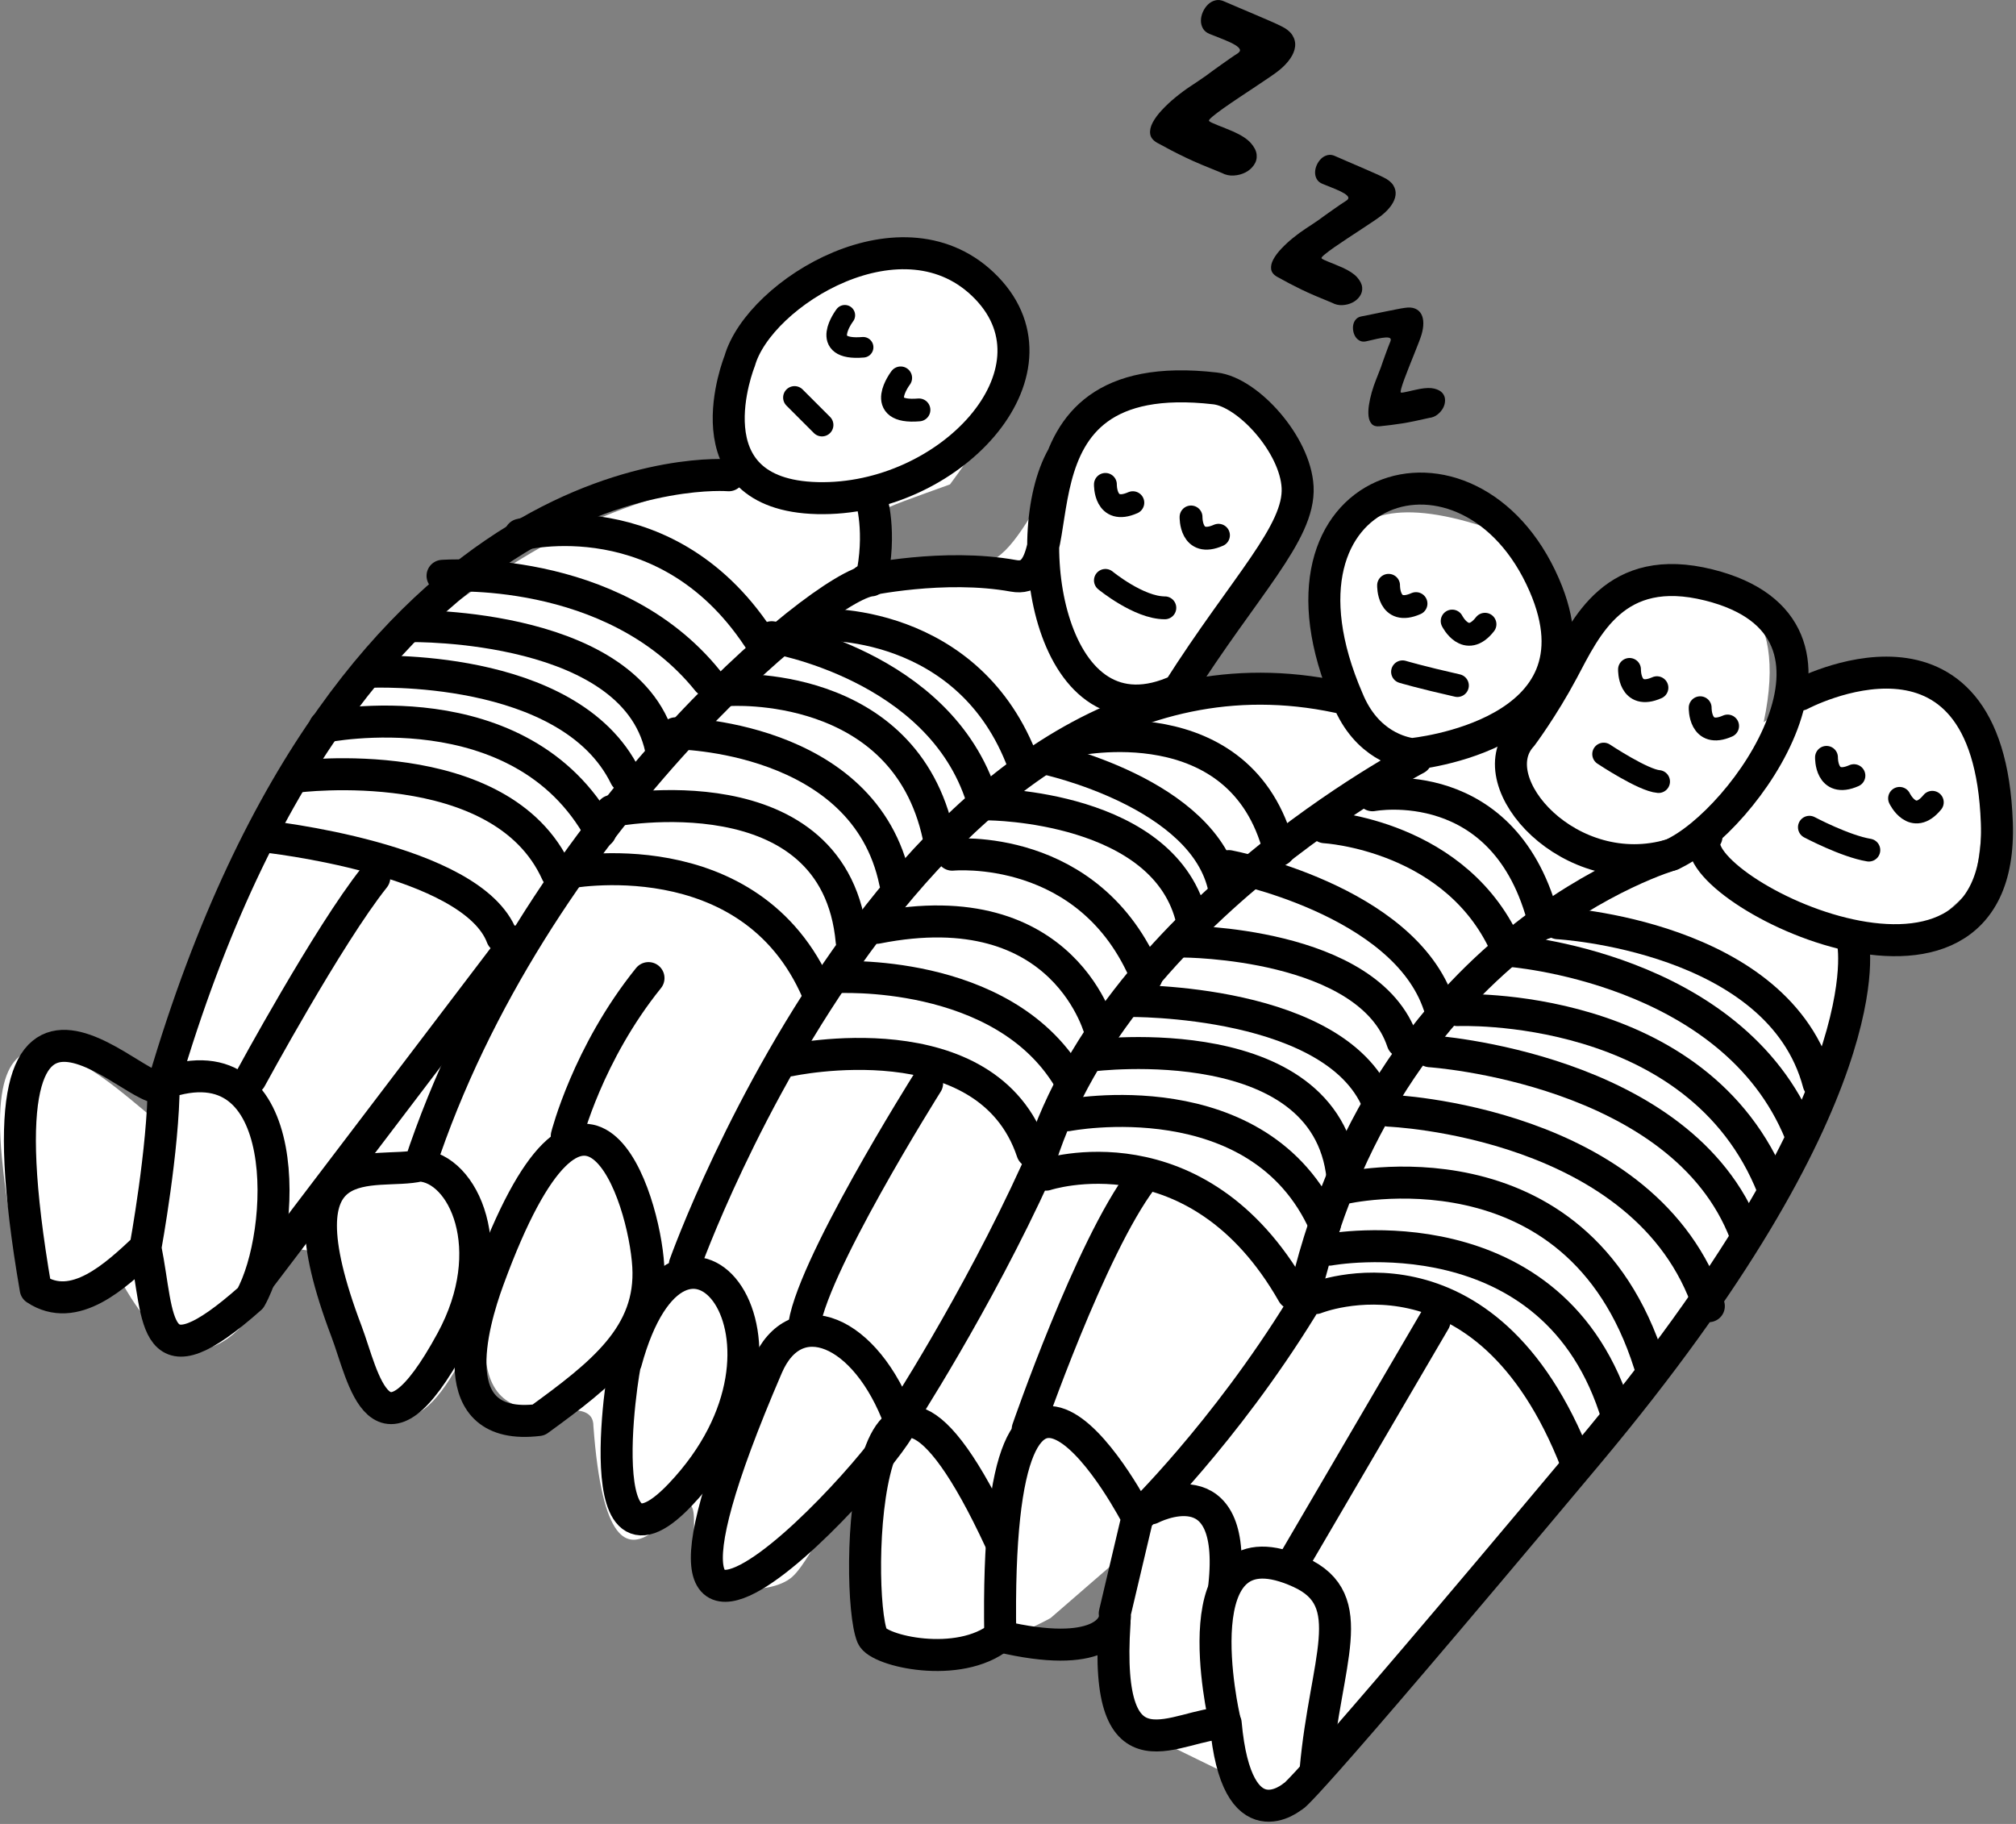<svg id="edo1ftu4QgU1" xmlns="http://www.w3.org/2000/svg" xmlns:xlink="http://www.w3.org/1999/xlink" viewBox="0 0 441 399" shape-rendering="geometricPrecision" text-rendering="geometricPrecision"><rect x="0" y="0" width="441" height="399" fill="#808080" stroke="none"/><style><![CDATA[#edo1ftu4QgU74_tr {animation: edo1ftu4QgU74_tr__tr 500ms linear infinite alternate-reverse forwards}@keyframes edo1ftu4QgU74_tr__tr { 0% {transform: translate(267.451px,19.206px) rotate(-11.46deg);animation-timing-function: cubic-bezier(0.42,0,0.58,1)} 100% {transform: translate(267.451px,19.206px) rotate(-0.087deg)}} #edo1ftu4QgU75_tr {animation: edo1ftu4QgU75_tr__tr 500ms linear infinite alternate-reverse forwards}@keyframes edo1ftu4QgU75_tr__tr { 0% {transform: translate(291.669px,50.313px) rotate(-22.582deg);animation-timing-function: cubic-bezier(0.42,0,0.58,1)} 100% {transform: translate(291.669px,50.313px) rotate(0.218deg)}} #edo1ftu4QgU76_tr {animation: edo1ftu4QgU76_tr__tr 500ms linear infinite alternate-reverse forwards}@keyframes edo1ftu4QgU76_tr__tr { 0% {transform: translate(305.271px,80.422px) rotate(0deg);animation-timing-function: cubic-bezier(0.42,0,0.58,1)} 100% {transform: translate(305.271px,80.422px) rotate(-34.677deg)}}]]></style><g clip-rule="evenodd"><path d="M16.992,285.37c0,0-12.306,12.471-16.603-32.402s28.347-11.591,33.206-8.387c11.426-30.006,36.947-91.792,56.213-105.613c19.267-13.821,38.193-29.118,71.713-34-.487-14.121-7.896-32.455,11.763-42c19.66-9.544,74.31-10.138,34.524,43-16.022,5.842-20.922,6.826-18,13c2.923,6.174,18.165,9.803,28.222,3s17.803-38.741,37.778-39.233c19.976-.493,42.181,25.836,11,58.233-9.104,9.479-10.676,14.046,29,8-6.309-16.789-11.093-47.787,31-33c10.026,7.275,24.027,22.697,6,43c.831-27.775,64.106-53.156,53-1c9.076-5.928,58.483-31.189,46,36-8.179,7.823-15.095,14.471-24,13-.099,13.743-6.953,47.418-23,56-6.728,13.206-13.957,27.068-19,36-5.042,8.933-65.468,67.704-69,81-12.958,14.774-15,14.608-15,14.608l-34-16.608-3-37-15,13c0,0-20.753,11.622-32,7-11.246-4.622-14.709-23.43-6-38-7.057-.183-13.674,17.691-18.524,22s-21.718,4.878-21.476-12c.243-16.878-18.194,30.589-22-21-.002-10.466-28.672,9.389-23-26.598-7.148,14.841-17.454,40.271-31,11.598-1.944-9.835-5-23-5-23l-8-1c0,0-16.129,45.67-37,6-3.92,2.554-8.816,6.402-8.816,6.402Z" clip-rule="evenodd" fill="#fff" fill-rule="evenodd" stroke-linecap="round" stroke-linejoin="round" stroke-miterlimit="1.5"/><path d="M159.407,103.968c0,0-82.468-7.117-123.599,133-2.064,8.244-43.481-44.857-28,45c8.448,5.625,17.495-2.876,24-9c3.197,15.917,1.145,30.399,23,11c7.849-13.975,9.791-57.123-19-47c0,14.173-4,36-4,36" clip-rule="evenodd" fill="none" fill-rule="evenodd" stroke="#000" stroke-width="7" stroke-linecap="round" stroke-linejoin="round" stroke-miterlimit="1.5"/><path d="M54.808,235.968c0,0,17.029-31.406,27.071-44" clip-rule="evenodd" fill="none" fill-rule="evenodd" stroke="#000" stroke-width="7" stroke-linecap="round" stroke-linejoin="round" stroke-miterlimit="1.5"/><path d="M106.808,279.968c-3.551,9.715-10.33,33.251,11,30.675c13.851-10.082,24.896-18.606,24-33.675-.895-15.068-13.643-55.427-35,3Z" clip-rule="evenodd" fill="none" fill-rule="evenodd" stroke="#000" stroke-width="7" stroke-linecap="round" stroke-linejoin="round" stroke-miterlimit="1.5"/><path d="M123.979,248.506c0,0,4.556-18.021,17.88-34.538" clip-rule="evenodd" fill="none" fill-rule="evenodd" stroke="#000" stroke-width="7" stroke-linecap="round" stroke-linejoin="round" stroke-miterlimit="1.5"/><path d="M173.808,86.968l6,6" clip-rule="evenodd" fill="none" fill-rule="evenodd" stroke="#000" stroke-width="5" stroke-linecap="round" stroke-linejoin="round" stroke-miterlimit="1.5"/><path d="M189.232,126.968c0,0,17.222-3.767,32.466-1s-5.13-46.68,44.11-41c7.189.829,17.561,12.273,18.044,21.61.517,9.997-11.573,21.604-26.044,44.39-28.157,13.106-35.344-33.64-25.328-51.142" clip-rule="evenodd" fill="none" fill-rule="evenodd" stroke="#000" stroke-width="7" stroke-linecap="round" stroke-linejoin="round" stroke-miterlimit="1.5"/><path d="M149.808,276.644c0,0,51.871-145.931,145-123.676c4.122,10.128,12.009,11.705,14,12c0,0,43.342-4.01,29-37-16.23-37.335-63.62-22.684-43,25" clip-rule="evenodd" fill="none" fill-rule="evenodd" stroke="#000" stroke-width="7" stroke-linecap="round" stroke-linejoin="round" stroke-miterlimit="1.5"/><path d="M309.808,165.968c0,0-67.215,34.92-83,90-13.248,29.148-30,54.813-30,54.813c6.588-1.587-72.633,89.574-29-11.813c6.179-14.356,21.606-8.195,29,11.813" clip-rule="evenodd" fill="none" fill-rule="evenodd" stroke="#000" stroke-width="7" stroke-linecap="round" stroke-linejoin="round" stroke-miterlimit="1.5"/><path d="M136.919,297.968c.542-5.868-9.912,51.961,11.889,29c31.989-33.689.022-72.911-11.889-29Z" clip-rule="evenodd" fill="none" fill-rule="evenodd" stroke="#000" stroke-width="7" stroke-linecap="round" stroke-linejoin="round" stroke-miterlimit="1.5"/><path d="M202.808,236.968c0,0-26.274,41.688-27,54" clip-rule="evenodd" fill="none" fill-rule="evenodd" stroke="#000" stroke-width="7" stroke-linecap="round" stroke-linejoin="round" stroke-miterlimit="1.5"/><path d="M71.046,158.968c0,0,42.865-8.808,60.285,23" clip-rule="evenodd" fill="none" fill-rule="evenodd" stroke="#000" stroke-width="7" stroke-linecap="round" stroke-linejoin="round" stroke-miterlimit="1.5"/><path d="M89.808,136.968c0,0,50.187-.89,55,28" clip-rule="evenodd" fill="none" fill-rule="evenodd" stroke="#000" stroke-width="7" stroke-linecap="round" stroke-linejoin="round" stroke-miterlimit="1.5"/><path d="M113.808,116.968c0,0,32.608-8.545,53,24" clip-rule="evenodd" fill="none" fill-rule="evenodd" stroke="#000" stroke-width="7" stroke-linecap="round" stroke-linejoin="round" stroke-miterlimit="1.5"/><path d="M175.808,136.968c4.274-1.074,36.36-1.315,48,29.975" clip-rule="evenodd" fill="none" fill-rule="evenodd" stroke="#000" stroke-width="7" stroke-linecap="round" stroke-linejoin="round" stroke-miterlimit="1.5"/><path d="M159.407,150.967c0,0,38.478-2.71,45.901,32.001" clip-rule="evenodd" fill="none" fill-rule="evenodd" stroke="#000" stroke-width="7" stroke-linecap="round" stroke-linejoin="round" stroke-miterlimit="1.5"/><path d="M123.808,190.968c0,0,40.329-8.033,55,26" clip-rule="evenodd" fill="none" fill-rule="evenodd" stroke="#000" stroke-width="7" stroke-linecap="round" stroke-linejoin="round" stroke-miterlimit="1.5"/><path d="M133.808,177.403c0,0,49.045-9.563,52.5,28.522" clip-rule="evenodd" fill="none" fill-rule="evenodd" stroke="#000" stroke-width="7" stroke-linecap="round" stroke-linejoin="round" stroke-miterlimit="1.5"/><path d="M240.808,225.968c0,0-7.417-31.27-49-23" clip-rule="evenodd" fill="none" fill-rule="evenodd" stroke="#000" stroke-width="7" stroke-linecap="round" stroke-linejoin="round" stroke-miterlimit="1.5"/><path d="M216.308,175.968c0,0,38.89.157,44.5,25.608" clip-rule="evenodd" fill="none" fill-rule="evenodd" stroke="#000" stroke-width="7" stroke-linecap="round" stroke-linejoin="round" stroke-miterlimit="1.5"/><path d="M234.808,161.968c0,0,36.737-8.26,45,24" clip-rule="evenodd" fill="none" fill-rule="evenodd" stroke="#000" stroke-width="7" stroke-linecap="round" stroke-linejoin="round" stroke-miterlimit="1.5"/><path d="M365.648,186.968c0,0-63.351,18.14-80.84,99-17.079,27.734-36,46-36,46s-31.463-61.255-30,26c21.696,5.148,25.57-2.016,25.041-5l4.959-21" clip-rule="evenodd" fill="none" fill-rule="evenodd" stroke="#000" stroke-width="7" stroke-linecap="round" stroke-linejoin="round" stroke-miterlimit="1.5"/><path d="M218.759,357.968c-9.018,7.287-26.592,3.226-27.951,0-4-9.5-2.277-86.029,27.951-21" clip-rule="evenodd" fill="none" fill-rule="evenodd" stroke="#000" stroke-width="7" stroke-linecap="round" stroke-linejoin="round" stroke-miterlimit="1.5"/><path d="M224.808,312.66c0,0,13.704-39.755,25-54.719" clip-rule="evenodd" fill="none" fill-rule="evenodd" stroke="#000" stroke-width="7" stroke-linecap="round" stroke-linejoin="round" stroke-miterlimit="1.5"/><path d="M228.808,256.968c0,0,32.979-10.891,54,26" clip-rule="evenodd" fill="none" fill-rule="evenodd" stroke="#000" stroke-width="7" stroke-linecap="round" stroke-linejoin="round" stroke-miterlimit="1.5"/><path d="M238.808,230.9c0,0,53.055-6.827,55,28.248" clip-rule="evenodd" fill="none" fill-rule="evenodd" stroke="#000" stroke-width="7" stroke-linecap="round" stroke-linejoin="round" stroke-miterlimit="1.5"/><path d="M258.808,205.968c0,0,40.745.037,48,21.932" clip-rule="evenodd" fill="none" fill-rule="evenodd" stroke="#000" stroke-width="7" stroke-linecap="round" stroke-linejoin="round" stroke-miterlimit="1.5"/><path d="M300.237,173.968c0,0,29.264-5.539,37.571,28" clip-rule="evenodd" fill="none" fill-rule="evenodd" stroke="#000" stroke-width="7" stroke-linecap="round" stroke-linejoin="round" stroke-miterlimit="1.5"/><path d="M405.315,206.015c0,0,7.755,33.493-57.945,111.953s-64.562,75-64.562,75-12.304,10.492-14.69-16c-10.58-.163-26.736,14.215-24.31-22" clip-rule="evenodd" fill="none" fill-rule="evenodd" stroke="#000" stroke-width="7" stroke-linecap="round" stroke-linejoin="round" stroke-miterlimit="1.5"/><path d="M251.808,329.968c0,0,18.94-9.983,16,17" clip-rule="evenodd" fill="none" fill-rule="evenodd" stroke="#000" stroke-width="7" stroke-linecap="round" stroke-linejoin="round" stroke-miterlimit="1.5"/><path d="M267.808,375.968c0,0-10.216-44.22,16.571-32c13.43,6.127,5.554,19.304,3.429,43" clip-rule="evenodd" fill="none" fill-rule="evenodd" stroke="#000" stroke-width="7" stroke-linecap="round" stroke-linejoin="round" stroke-miterlimit="1.5"/><path d="M287.808,283.968c0,0,37.093-15.054,57,36" clip-rule="evenodd" fill="none" fill-rule="evenodd" stroke="#000" stroke-width="7" stroke-linecap="round" stroke-linejoin="round" stroke-miterlimit="1.5"/><path d="M293.808,259.968c0,0,51.031-12.07,67,38.351" clip-rule="evenodd" fill="none" fill-rule="evenodd" stroke="#000" stroke-width="7" stroke-linecap="round" stroke-linejoin="round" stroke-miterlimit="1.5"/><path d="M303.808,242.968c0,0,56.5,2.171,70,42.765" clip-rule="evenodd" fill="none" fill-rule="evenodd" stroke="#000" stroke-width="7" stroke-linecap="round" stroke-linejoin="round" stroke-miterlimit="1.5"/><path d="M318.808,220.968c0,0,52.707-2.334,69,38.973" clip-rule="evenodd" fill="none" fill-rule="evenodd" stroke="#000" stroke-width="7" stroke-linecap="round" stroke-linejoin="round" stroke-miterlimit="1.5"/><path d="M340.808,201.968c0,0,48.401,2.624,57,35" clip-rule="evenodd" fill="none" fill-rule="evenodd" stroke="#000" stroke-width="7" stroke-linecap="round" stroke-linejoin="round" stroke-miterlimit="1.5"/><path d="M56.808,279.644l56-73.676" clip-rule="evenodd" fill="none" fill-rule="evenodd" stroke="#000" stroke-width="7" stroke-linecap="round" stroke-linejoin="round" stroke-miterlimit="1.5"/><path d="M282.808,341.968l31-53" clip-rule="evenodd" fill="none" fill-rule="evenodd" stroke="#000" stroke-width="7" stroke-linecap="round" stroke-linejoin="round" stroke-miterlimit="1.5"/><path d="M393.808,151.968c0,0,41.207-22.02,43,28c1.794,50.02-70.731,13.489-63.507,3" clip-rule="evenodd" fill="none" fill-rule="evenodd" stroke="#000" stroke-width="7" stroke-linecap="round" stroke-linejoin="round" stroke-miterlimit="1.5"/><path d="M332.89,160.968c0,0,4.639-6.196,8.918-14.222c5.109-9.582,11.407-23.92,32-18.778c37.844,9.449,7.825,51.847-8.16,59-22.17,6.651-42.14-15.845-32.758-26Z" clip-rule="evenodd" fill="none" fill-rule="evenodd" stroke="#000" stroke-width="7" stroke-linecap="round" stroke-linejoin="round" stroke-miterlimit="1.5"/><path d="M172.808,231.968c0,0,43.2-9.352,53,20" clip-rule="evenodd" fill="none" fill-rule="evenodd" stroke="#000" stroke-width="7" stroke-linecap="round" stroke-linejoin="round" stroke-miterlimit="1.5"/><path d="M57.808,182.968c0,0,45.534,4.808,52,22" clip-rule="evenodd" fill="none" fill-rule="evenodd" stroke="#000" stroke-width="7" stroke-linecap="round" stroke-linejoin="round" stroke-miterlimit="1.5"/><path d="M190.552,108.981c0,0,2.394,7.401,0,17.987-10.363.796-74.424,54.032-98.744,128-9.484,2.378-32.044-6.011-16,36.313c3.722,9.816,7.181,31.134,23,2c10.923-20.117,2.541-37.821-7-38.313" clip-rule="evenodd" fill="none" fill-rule="evenodd" stroke="#000" stroke-width="7" stroke-linecap="round" stroke-linejoin="round" stroke-miterlimit="1.5"/><path d="M161.808,78.968c0,0-11.824,29.298,17,30c28.825.702,54.937-27.421,37-46s-49.764,1.05-54,16Z" clip-rule="evenodd" fill="none" fill-rule="evenodd" stroke="#000" stroke-width="7" stroke-linecap="round" stroke-linejoin="round" stroke-miterlimit="1.5"/><path d="M80.808,146.968c0,0,43.722-2.17,56,22.941" clip-rule="evenodd" fill="none" fill-rule="evenodd" stroke="#000" stroke-width="7" stroke-linecap="round" stroke-linejoin="round" stroke-miterlimit="1.5"/><path d="M96.808,125.968c0,0,37.221-2.876,58,22.949" clip-rule="evenodd" fill="none" fill-rule="evenodd" stroke="#000" stroke-width="7" stroke-linecap="round" stroke-linejoin="round" stroke-miterlimit="1.5"/><path d="M64.808,169.909c0,0,44.86-5.868,57,21.059" clip-rule="evenodd" fill="none" fill-rule="evenodd" stroke="#000" stroke-width="7" stroke-linecap="round" stroke-linejoin="round" stroke-miterlimit="1.5"/><path d="M147.808,160.415c0,0,41.344.222,48,32.553" clip-rule="evenodd" fill="none" fill-rule="evenodd" stroke="#000" stroke-width="7" stroke-linecap="round" stroke-linejoin="round" stroke-miterlimit="1.5"/><path d="M168.808,139.395c0,0,36.78,5.953,46,35.296" clip-rule="evenodd" fill="none" fill-rule="evenodd" stroke="#000" stroke-width="7" stroke-linecap="round" stroke-linejoin="round" stroke-miterlimit="1.5"/><path d="M182.808,213.772c0,0,36.396-2.222,51,22.196" clip-rule="evenodd" fill="none" fill-rule="evenodd" stroke="#000" stroke-width="7" stroke-linecap="round" stroke-linejoin="round" stroke-miterlimit="1.5"/><path d="M208.308,186.968c0,0,30.218-2.964,42.5,26.751" clip-rule="evenodd" fill="none" fill-rule="evenodd" stroke="#000" stroke-width="7" stroke-linecap="round" stroke-linejoin="round" stroke-miterlimit="1.5"/><path d="M233.558,243.968c0,0,41.915-8.215,56.25,24" clip-rule="evenodd" fill="none" fill-rule="evenodd" stroke="#000" stroke-width="7" stroke-linecap="round" stroke-linejoin="round" stroke-miterlimit="1.5"/><path d="M246.808,218.968c0,0,46.526-.643,55,23.31" clip-rule="evenodd" fill="none" fill-rule="evenodd" stroke="#000" stroke-width="7" stroke-linecap="round" stroke-linejoin="round" stroke-miterlimit="1.5"/><path d="M289.808,180.968c0,0,29.331,1.629,40,27" clip-rule="evenodd" fill="none" fill-rule="evenodd" stroke="#000" stroke-width="7" stroke-linecap="round" stroke-linejoin="round" stroke-miterlimit="1.5"/><path d="M329.808,207.968c0,0,49.128,3.381,64,40" clip-rule="evenodd" fill="none" fill-rule="evenodd" stroke="#000" stroke-width="7" stroke-linecap="round" stroke-linejoin="round" stroke-miterlimit="1.5"/><path d="M312.808,229.968c0,0,55.199,3.629,69,40" clip-rule="evenodd" fill="none" fill-rule="evenodd" stroke="#000" stroke-width="7" stroke-linecap="round" stroke-linejoin="round" stroke-miterlimit="1.5"/><path d="M268.808,189.468c0,0,38.313,7.286,46,30.5" clip-rule="evenodd" fill="none" fill-rule="evenodd" stroke="#000" stroke-width="7" stroke-linecap="round" stroke-linejoin="round" stroke-miterlimit="1.5"/><path d="M228.808,165.968c0,0,34.775,7.442,39,28.5" clip-rule="evenodd" fill="none" fill-rule="evenodd" stroke="#000" stroke-width="7" stroke-linecap="round" stroke-linejoin="round" stroke-miterlimit="1.5"/><path d="M290.808,273.373c0,0,49.348-9.203,63,36.595" clip-rule="evenodd" fill="none" fill-rule="evenodd" stroke="#000" stroke-width="7" stroke-linecap="round" stroke-linejoin="round" stroke-miterlimit="1.5"/><path d="M241.808,105.968c0,0-.178,6.728,6,4" clip-rule="evenodd" fill="none" fill-rule="evenodd" stroke="#000" stroke-width="5" stroke-linecap="round" stroke-linejoin="round" stroke-miterlimit="1.5"/><path d="M260.541,113.091c0,0-.178,6.728,6,4" clip-rule="evenodd" fill="none" fill-rule="evenodd" stroke="#000" stroke-width="5" stroke-linecap="round" stroke-linejoin="round" stroke-miterlimit="1.5"/><path d="M303.751,128.042c0,0-.178,6.728,6,4" clip-rule="evenodd" fill="none" fill-rule="evenodd" stroke="#000" stroke-width="5" stroke-linecap="round" stroke-linejoin="round" stroke-miterlimit="1.5"/><path d="M317.661,135.861c0,0,3.015,6.017,7.178.699" clip-rule="evenodd" fill="none" fill-rule="evenodd" stroke="#000" stroke-width="5" stroke-linecap="round" stroke-linejoin="round" stroke-miterlimit="1.5"/><path d="M356.454,146.441c0,0-.178,6.728,6,4" clip-rule="evenodd" fill="none" fill-rule="evenodd" stroke="#000" stroke-width="5" stroke-linecap="round" stroke-linejoin="round" stroke-miterlimit="1.5"/><path d="M371.914,154.822c0,0-.178,6.728,6,4" clip-rule="evenodd" fill="none" fill-rule="evenodd" stroke="#000" stroke-width="5" stroke-linecap="round" stroke-linejoin="round" stroke-miterlimit="1.5"/><path d="M399.545,165.678c0,0-.178,6.728,6,4" clip-rule="evenodd" fill="none" fill-rule="evenodd" stroke="#000" stroke-width="5" stroke-linecap="round" stroke-linejoin="round" stroke-miterlimit="1.5"/><path d="M415.531,174.652c0,0,2.88,6.083,7.16.858" clip-rule="evenodd" fill="none" fill-rule="evenodd" stroke="#000" stroke-width="5" stroke-linecap="round" stroke-linejoin="round" stroke-miterlimit="1.5"/><path d="M241.808,126.968c0,0,7.321,6.021,13,6" clip-rule="evenodd" fill="none" fill-rule="evenodd" stroke="#000" stroke-width="5" stroke-linecap="round" stroke-linejoin="round" stroke-miterlimit="1.5"/><path d="M306.808,146.968c0,0,3.895,1.171,12,3" clip-rule="evenodd" fill="none" fill-rule="evenodd" stroke="#000" stroke-width="5" stroke-linecap="round" stroke-linejoin="round" stroke-miterlimit="1.5"/><path d="M350.808,164.968c0,0,8.654,5.755,12,6" clip-rule="evenodd" fill="none" fill-rule="evenodd" stroke="#000" stroke-width="5" stroke-linecap="round" stroke-linejoin="round" stroke-miterlimit="1.5"/><path d="M395.808,180.968c0,0,7.809,4.14,13,5" clip-rule="evenodd" fill="none" fill-rule="evenodd" stroke="#000" stroke-width="5" stroke-linecap="round" stroke-linejoin="round" stroke-miterlimit="1.5"/><g id="edo1ftu4QgU74_tr" transform="translate(267.451,19.206) rotate(-0.087)"><path d="M267.784,0.292c.846.379,1.865.818,3.057,1.317c1.191.498,2.38,1.004,3.565,1.518s2.302.997,3.351,1.449c1.049.453,1.869.83,2.46,1.131c1.195.573,2.035,1.249,2.52,2.029.484.78.678,1.602.581,2.466s-.457,1.746-1.079,2.647c-.622.9-1.442,1.757-2.46,2.571-.401.328-1.06.804-1.975,1.428-.915.623-1.953,1.319-3.114,2.087-1.161.767-2.362,1.562-3.602,2.385s-2.364,1.589-3.372,2.298-1.816,1.317-2.425,1.824c-.609.508-.888.827-.838.958.05.132.256.279.619.441.362.163.796.349,1.301.557.506.209,1.06.43,1.662.664.603.234,1.191.48,1.765.738c1.753.786,3.014,1.615,3.784,2.487.771.872,1.199,1.718,1.285,2.537s-.108,1.575-.583,2.27c-.475.694-1.101,1.239-1.877,1.635-.777.395-1.631.62-2.562.674-.932.054-1.807-.139-2.626-.579-1.598-.645-3.038-1.237-4.321-1.776-1.282-.539-2.468-1.071-3.557-1.596-1.09-.525-2.134-1.049-3.134-1.57s-2.024-1.071-3.071-1.65c-.926-.524-1.442-1.174-1.549-1.947-.106-.774.077-1.608.551-2.502.474-.895,1.162-1.82,2.063-2.777s1.867-1.857,2.899-2.701c1.147-.937,2.272-1.766,3.376-2.487c1.103-.72,2.21-1.467,3.319-2.24.33-.251.805-.601,1.423-1.049.619-.448,1.274-.917,1.965-1.405s1.353-.953,1.987-1.395s1.124-.766,1.471-.973c.505-.318.7-.63.583-.936-.116-.307-.46-.633-1.03-.98-.571-.347-1.338-.718-2.304-1.115-.965-.397-2.05-.83-3.256-1.298-.678-.268-1.169-.67-1.473-1.205-.304-.536-.451-1.119-.44-1.75.01-.63.155-1.255.433-1.874.278-.62.644-1.154,1.1-1.603.455-.449.991-.753,1.607-.912s1.256-.09,1.921.209Z" transform="translate(-267.451,-19.206)" clip-rule="evenodd" stroke-linecap="round" stroke-linejoin="round" stroke-miterlimit="1.5"/></g><g id="edo1ftu4QgU75_tr" transform="translate(291.669,50.313) rotate(0.218)"><path d="M291.954,34.124c.724.325,1.596.701,2.617,1.128c1.02.427,2.037.86,3.051,1.299c1.014.44,1.971.853,2.869,1.241.898.387,1.599.71,2.105.968c1.023.49,1.741,1.069,2.156,1.736.415.668.581,1.372.498,2.111s-.391,1.494-.923,2.265c-.533.771-1.235,1.504-2.106,2.201-.344.28-.907.688-1.69,1.222s-1.672,1.129-2.666,1.786c-.993.657-2.021,1.337-3.083,2.042-1.061.704-2.023,1.359-2.886,1.966s-1.554,1.128-2.075,1.562-.761.707-.718.82c.043.112.22.238.53.377.31.14.682.298,1.114.477.433.178.907.368,1.423.568.515.201,1.019.411,1.51.632c1.5.673,2.58,1.382,3.239,2.129.659.746,1.026,1.47,1.099,2.171.074.701-.092,1.348-.499,1.942-.406.595-.942,1.061-1.606,1.4-.665.339-1.396.531-2.193.577s-1.546-.119-2.247-.496c-1.368-.552-2.601-1.058-3.699-1.52-1.097-.461-2.112-.917-3.044-1.366-.933-.449-1.827-.897-2.683-1.343-.856-.447-1.732-.917-2.628-1.413-.793-.449-1.235-1.004-1.326-1.666-.091-.663.066-1.376.472-2.142.405-.765.994-1.558,1.765-2.377.772-.818,1.599-1.589,2.482-2.311.981-.802,1.944-1.512,2.889-2.129.945-.616,1.892-1.256,2.841-1.917.283-.215.689-.514,1.218-.898.53-.384,1.09-.784,1.682-1.202.591-.419,1.158-.817,1.7-1.194.543-.378.962-.656,1.259-.833.433-.272.6-.539.5-.802-.1-.262-.394-.541-.882-.838s-1.146-.615-1.972-.955c-.826-.339-1.755-.709-2.787-1.11-.58-.23-1-.574-1.261-1.032-.26-.459-.386-.958-.376-1.497.009-.54.132-1.075.37-1.605s.552-.987.942-1.371c.39-.385.848-.645,1.375-.781s1.075-.077,1.644.178Z" transform="translate(-291.669,-50.313)" clip-rule="evenodd" stroke-linecap="round" stroke-linejoin="round" stroke-miterlimit="1.5"/></g><g id="edo1ftu4QgU76_tr" transform="translate(305.271,80.422) rotate(-34.677)"><path d="M305.508,66.959c.602.27,1.327.583,2.175.938.849.355,1.695.715,2.538,1.08.844.366,1.639.71,2.386,1.032s1.33.591,1.751.805c.85.408,1.448.889,1.793,1.444.345.556.483,1.141.414,1.755-.069.615-.325,1.243-.768,1.884s-1.026,1.251-1.751,1.83c-.286.234-.754.573-1.406,1.017-.651.444-1.39.939-2.216,1.485-.827.547-1.682,1.112-2.564,1.698-.883.586-1.683,1.131-2.401,1.636-.717.505-1.293.938-1.726,1.299s-.632.588-.596.681c.035.094.182.198.44.314s.567.248.927.397c.359.148.754.306,1.183.472.429.167.848.342,1.256.525c1.247.56,2.145,1.15,2.693,1.771.549.621.854,1.222.915,1.805s-.077,1.122-.415,1.616-.784.882-1.336,1.164c-.553.282-1.161.442-1.824.48s-1.286-.099-1.869-.412c-1.137-.459-2.163-.881-3.075-1.264-.913-.384-1.757-.763-2.533-1.137-.775-.373-1.519-.746-2.231-1.117-.711-.371-1.44-.763-2.185-1.174-.66-.374-1.027-.836-1.103-1.387-.076-.55.055-1.144.392-1.781.338-.636.827-1.295,1.469-1.976.641-.681,1.329-1.322,2.064-1.922.816-.668,1.617-1.258,2.402-1.771.786-.513,1.573-1.044,2.363-1.594.235-.179.573-.428,1.013-.747s.906-.652,1.398-1s.964-.679,1.415-.993.8-.545,1.047-.693c.36-.226.498-.448.415-.666s-.327-.45-.733-.697-.953-.512-1.64-.794c-.687-.283-1.46-.59-2.318-.924-.482-.191-.832-.477-1.048-.858-.217-.381-.321-.796-.314-1.245.008-.449.111-.894.308-1.334.198-.441.459-.822.783-1.141.325-.32.706-.536,1.144-.649.439-.114.895-.064,1.368.148Z" transform="translate(-305.271,-80.422)" clip-rule="evenodd" stroke-linecap="round" stroke-linejoin="round" stroke-miterlimit="1.5"/></g><path d="M184.808,68.968c0,0-5.993,7.854,4,7" clip-rule="evenodd" fill="none" fill-rule="evenodd" stroke="#000" stroke-width="4.5" stroke-linecap="round" stroke-linejoin="round" stroke-miterlimit="1.5"/><path d="M197.019,82.67c0,0-5.993,7.854,4,7" clip-rule="evenodd" fill="none" fill-rule="evenodd" stroke="#000" stroke-width="5" stroke-linecap="round" stroke-linejoin="round" stroke-miterlimit="1.5"/></g></svg>